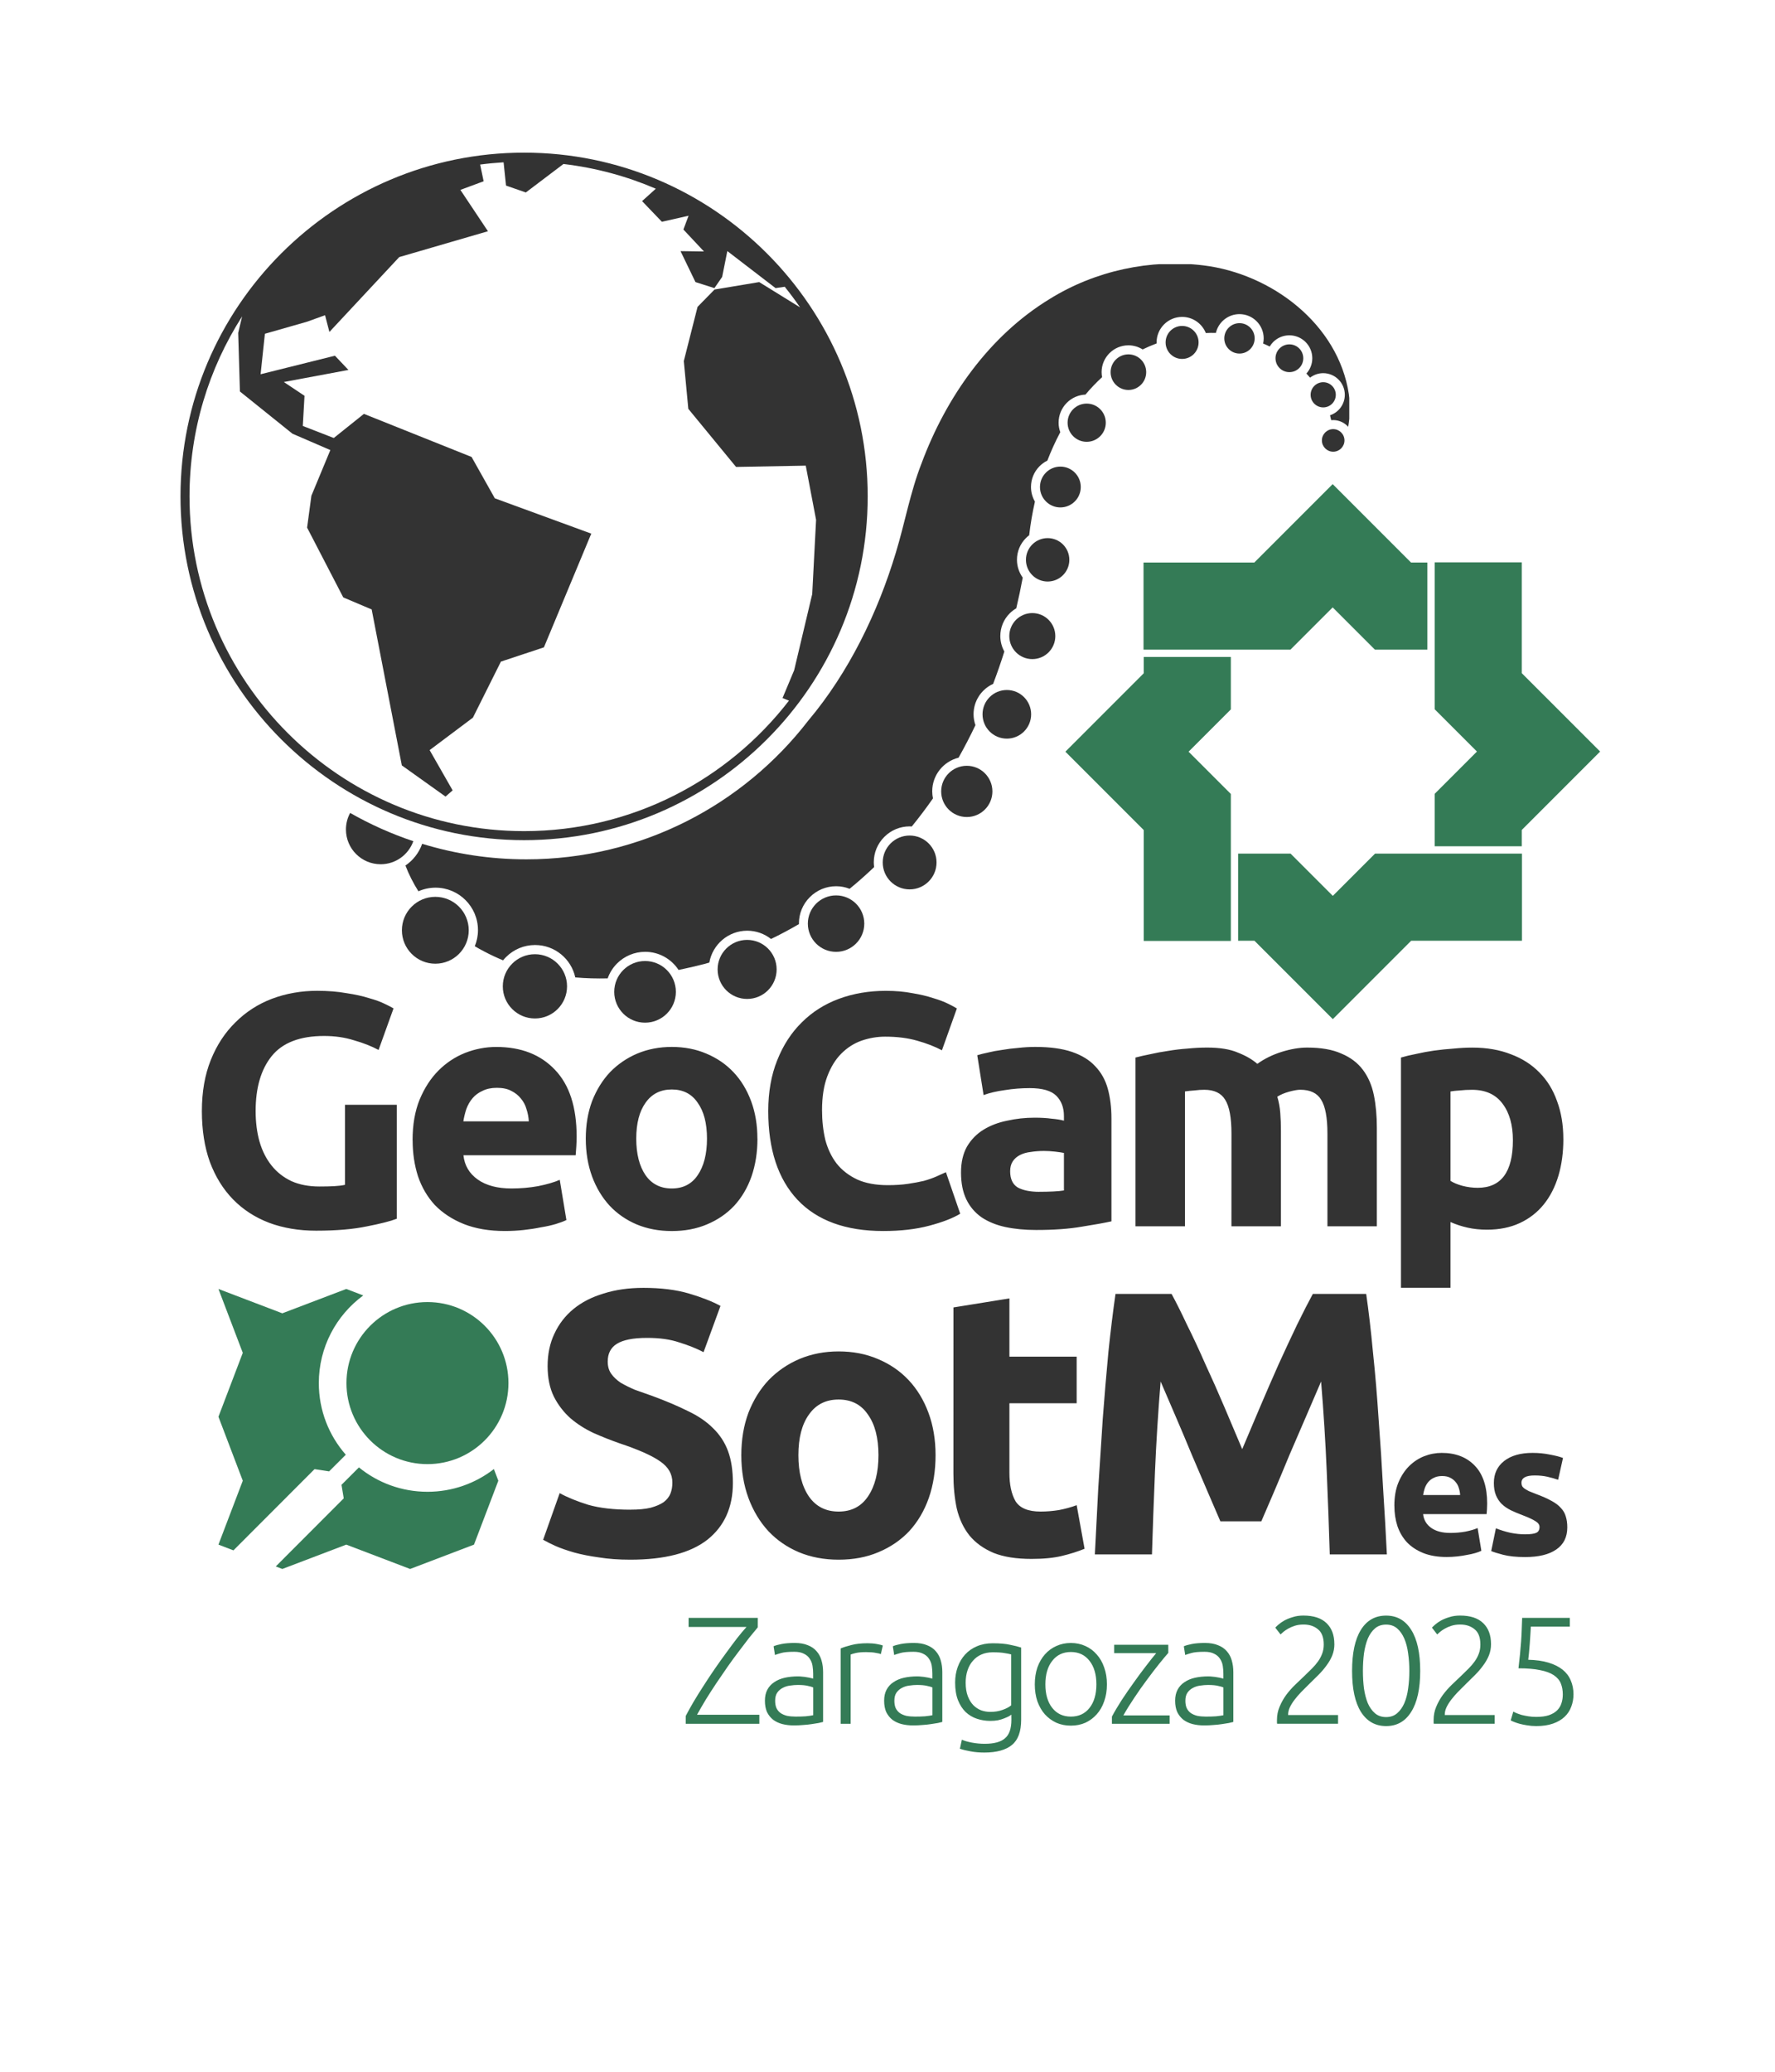 <?xml version="1.0" encoding="UTF-8" standalone="no"?>
<!-- Created with Inkscape (http://www.inkscape.org/) -->

<svg
   width="60mm"
   height="70mm"
   viewBox="0 0 60 70"
   version="1.1"
   id="svg1"
   inkscape:version="1.4 (e7c3feb100, 2024-10-09)"
   sodipodi:docname="logo_geocamp_sotm_2025_web.svg"
   xmlns:inkscape="http://www.inkscape.org/namespaces/inkscape"
   xmlns:sodipodi="http://sodipodi.sourceforge.net/DTD/sodipodi-0.dtd"
   xmlns="http://www.w3.org/2000/svg"
   xmlns:svg="http://www.w3.org/2000/svg">
  <path
     d="m 10.954,35.003 q -1.224,0 -1.774,0.685 -0.539,0.674 -0.539,1.852 0,0.572 0.135,1.044 0.135,0.46 0.404,0.797 0.269,0.337 0.674,0.528 0.404,0.18 0.943,0.18 0.292,0 0.494,-0.011 0.213,-0.011 0.37,-0.045 v -2.705 h 1.751 v 3.85 q -0.314,0.123 -1.01,0.258 -0.696,0.146 -1.717,0.146 -0.876,0 -1.594,-0.269 Q 8.384,41.042 7.879,40.526 7.374,40.009 7.093,39.257 6.824,38.505 6.824,37.54 q 0,-0.977 0.303,-1.729 0.303,-0.752 0.831,-1.268 0.528,-0.528 1.235,-0.797 0.718,-0.269 1.527,-0.269 0.55,0 0.988,0.079 0.449,0.067 0.763,0.168 0.326,0.09 0.528,0.191 0.213,0.101 0.303,0.157 l -0.505,1.403 Q 12.436,35.283 11.965,35.149 11.504,35.003 10.954,35.003 Z m 2.992,3.525 q 0,-0.786 0.236,-1.369 0.247,-0.595 0.64,-0.988 0.393,-0.393 0.898,-0.595 0.516,-0.202 1.055,-0.202 1.257,0 1.987,0.775 0.73,0.763 0.73,2.256 0,0.146 -0.011,0.326 -0.011,0.168 -0.022,0.303 h -3.794 q 0.056,0.516 0.483,0.819 0.427,0.303 1.145,0.303 0.46,0 0.898,-0.079 0.449,-0.09 0.73,-0.213 l 0.225,1.358 q -0.135,0.067 -0.359,0.135 -0.225,0.067 -0.505,0.112 -0.269,0.056 -0.584,0.09 -0.314,0.034 -0.629,0.034 -0.797,0 -1.392,-0.236 -0.584,-0.236 -0.977,-0.64 -0.382,-0.415 -0.572,-0.977 -0.18,-0.561 -0.18,-1.212 z m 3.929,-0.64 q -0.011,-0.213 -0.079,-0.415 -0.056,-0.202 -0.191,-0.359 -0.123,-0.157 -0.326,-0.258 -0.191,-0.101 -0.483,-0.101 -0.281,0 -0.483,0.101 -0.202,0.09 -0.337,0.247 -0.135,0.157 -0.213,0.37 -0.067,0.202 -0.101,0.415 z m 7.729,0.584 q 0,0.696 -0.202,1.28 -0.202,0.572 -0.584,0.988 -0.382,0.404 -0.92,0.629 -0.528,0.225 -1.19,0.225 -0.651,0 -1.19,-0.225 -0.528,-0.225 -0.909,-0.629 -0.382,-0.415 -0.595,-0.988 -0.213,-0.584 -0.213,-1.28 0,-0.696 0.213,-1.268 0.225,-0.572 0.606,-0.977 0.393,-0.404 0.92,-0.629 0.539,-0.225 1.167,-0.225 0.64,0 1.167,0.225 0.539,0.225 0.92,0.629 0.382,0.404 0.595,0.977 0.213,0.572 0.213,1.268 z m -1.706,0 q 0,-0.775 -0.314,-1.212 -0.303,-0.449 -0.876,-0.449 -0.572,0 -0.887,0.449 -0.314,0.438 -0.314,1.212 0,0.775 0.314,1.235 0.314,0.449 0.887,0.449 0.572,0 0.876,-0.449 0.314,-0.46 0.314,-1.235 z m 5.955,3.121 q -1.897,0 -2.896,-1.055 -0.988,-1.055 -0.988,-2.997 0,-0.965 0.303,-1.717 0.303,-0.763 0.831,-1.28 0.528,-0.528 1.257,-0.797 0.73,-0.269 1.583,-0.269 0.494,0 0.898,0.079 0.404,0.067 0.707,0.168 0.303,0.09 0.505,0.191 0.202,0.101 0.292,0.157 l -0.505,1.414 q -0.359,-0.191 -0.842,-0.326 -0.471,-0.135 -1.078,-0.135 -0.404,0 -0.797,0.135 -0.382,0.135 -0.685,0.438 -0.292,0.292 -0.471,0.763 -0.18,0.471 -0.18,1.145 0,0.539 0.112,1.01 0.123,0.46 0.382,0.797 0.269,0.337 0.696,0.539 0.427,0.191 1.033,0.191 0.382,0 0.685,-0.045 0.303,-0.045 0.539,-0.101 0.236,-0.067 0.415,-0.146 0.18,-0.079 0.326,-0.146 l 0.483,1.403 q -0.37,0.225 -1.044,0.404 -0.674,0.18 -1.56,0.18 z m 5.281,-1.325 q 0.247,0 0.471,-0.011 0.225,-0.011 0.359,-0.034 v -1.268 q -0.101,-0.022 -0.303,-0.045 -0.202,-0.022 -0.37,-0.022 -0.236,0 -0.449,0.034 -0.202,0.022 -0.359,0.101 -0.157,0.079 -0.247,0.213 -0.09,0.135 -0.09,0.337 0,0.393 0.258,0.55 0.269,0.146 0.73,0.146 z M 34.999,35.373 q 0.741,0 1.235,0.168 0.494,0.168 0.786,0.483 0.303,0.314 0.427,0.763 0.123,0.449 0.123,0.999 v 3.48 q -0.359,0.079 -0.999,0.18 -0.64,0.112 -1.549,0.112 -0.572,0 -1.044,-0.101 -0.46,-0.101 -0.797,-0.326 -0.337,-0.236 -0.516,-0.606 -0.18,-0.37 -0.18,-0.909 0,-0.516 0.202,-0.876 0.213,-0.359 0.561,-0.572 0.348,-0.213 0.797,-0.303 0.449,-0.101 0.932,-0.101 0.326,0 0.572,0.034 0.258,0.022 0.415,0.067 v -0.157 q 0,-0.427 -0.258,-0.685 -0.258,-0.258 -0.898,-0.258 -0.427,0 -0.842,0.067 -0.415,0.056 -0.718,0.168 L 33.034,35.654 q 0.146,-0.045 0.359,-0.09 0.225,-0.056 0.483,-0.09 0.258,-0.045 0.539,-0.067 0.292,-0.034 0.584,-0.034 z m 6.628,2.93 q 0,-0.808 -0.213,-1.145 -0.202,-0.337 -0.707,-0.337 -0.157,0 -0.326,0.022 -0.168,0.011 -0.326,0.034 v 4.557 h -1.673 v -5.702 q 0.213,-0.056 0.494,-0.112 0.292,-0.067 0.606,-0.112 0.326,-0.056 0.662,-0.079 0.337,-0.034 0.662,-0.034 0.64,0 1.033,0.168 0.404,0.157 0.662,0.382 0.359,-0.258 0.819,-0.404 0.471,-0.146 0.864,-0.146 0.707,0 1.156,0.202 0.46,0.191 0.73,0.55 0.269,0.359 0.37,0.853 0.101,0.494 0.101,1.1 v 3.334 H 44.871 v -3.132 q 0,-0.808 -0.213,-1.145 -0.202,-0.337 -0.707,-0.337 -0.135,0 -0.382,0.067 -0.236,0.067 -0.393,0.168 0.079,0.258 0.101,0.55 0.022,0.281 0.022,0.606 v 3.222 h -1.673 z m 9.513,0.225 q 0,-0.775 -0.348,-1.235 -0.348,-0.471 -1.033,-0.471 -0.225,0 -0.415,0.022 -0.191,0.011 -0.314,0.034 v 3.02 q 0.157,0.101 0.404,0.168 0.258,0.067 0.516,0.067 1.19,0 1.19,-1.605 z m 1.706,-0.045 q 0,0.685 -0.168,1.246 -0.168,0.561 -0.494,0.965 -0.326,0.404 -0.808,0.629 -0.483,0.225 -1.111,0.225 -0.348,0 -0.651,-0.067 -0.303,-0.067 -0.584,-0.191 V 43.511 h -1.673 v -7.779 q 0.225,-0.067 0.516,-0.123 0.292,-0.067 0.606,-0.112 0.326,-0.045 0.651,-0.067 0.337,-0.034 0.64,-0.034 0.73,0 1.302,0.225 0.572,0.213 0.965,0.617 0.393,0.393 0.595,0.965 0.213,0.572 0.213,1.28 z"
     id="text4"
     style="-inkscape-font-specification:'Ubuntu, Bold';display:inline;fill:#333333;stroke-width:1.058;stroke-linecap:round;stroke-linejoin:round;paint-order:stroke fill markers"
     inkscape:label="geocamp"
     aria-label="GeoCamp" />
  <sodipodi:namedview
     id="namedview1"
     pagecolor="#ffffff"
     bordercolor="#000000"
     borderopacity="0.25"
     inkscape:showpageshadow="2"
     inkscape:pageopacity="0.0"
     inkscape:pagecheckerboard="0"
     inkscape:deskcolor="#d1d1d1"
     inkscape:document-units="mm"
     inkscape:zoom="2.9918617"
     inkscape:cx="87.069533"
     inkscape:cy="116.48266"
     inkscape:window-width="2560"
     inkscape:window-height="1364"
     inkscape:window-x="0"
     inkscape:window-y="0"
     inkscape:window-maximized="1"
     inkscape:current-layer="svg1" />
  <defs
     id="defs1">
    <clipPath
       clipPathUnits="userSpaceOnUse"
       id="clipPath299">
      <path
         d="M 0,595.276 H 841.89 V 0 H 0 Z"
         transform="matrix(1.333,0,0,-1.333,0,793.701)"
         id="path299" />
    </clipPath>
    <clipPath
       clipPathUnits="userSpaceOnUse"
       id="clipPath240">
      <path
         d="m 109.556,208.221 h 96.039 v -72.586 h -96.039 z"
         transform="matrix(1.333,0,0,-1.333,0,793.701)"
         id="path240" />
    </clipPath>
    <clipPath
       clipPathUnits="userSpaceOnUse"
       id="clipPath239">
      <path
         d="m 202.924,192.395 h 2.16 v -2.16 h -2.16 z"
         transform="translate(-205.084,-191.316)"
         id="path239" />
    </clipPath>
    <clipPath
       clipPathUnits="userSpaceOnUse"
       id="clipPath242">
      <path
         d="m 109.556,208.221 h 96.039 v -72.586 h -96.039 z"
         transform="matrix(1.333,0,0,-1.333,0,793.701)"
         id="path242" />
    </clipPath>
    <clipPath
       clipPathUnits="userSpaceOnUse"
       id="clipPath241">
      <path
         d="m 201.846,196.881 h 2.409 v -2.409 h -2.409 z"
         transform="translate(-203.05,-196.881)"
         id="path241" />
    </clipPath>
    <clipPath
       clipPathUnits="userSpaceOnUse"
       id="clipPath244">
      <path
         d="m 109.556,208.221 h 96.039 v -72.586 h -96.039 z"
         transform="matrix(1.333,0,0,-1.333,0,793.701)"
         id="path244" />
    </clipPath>
    <clipPath
       clipPathUnits="userSpaceOnUse"
       id="clipPath243">
      <path
         d="m 198.486,200.502 h 2.658 v -2.658 h -2.658 z"
         transform="translate(-199.814,-200.502)"
         id="path243" />
    </clipPath>
    <clipPath
       clipPathUnits="userSpaceOnUse"
       id="clipPath246">
      <path
         d="m 109.556,208.221 h 96.039 v -72.586 h -96.039 z"
         transform="matrix(1.333,0,0,-1.333,0,793.701)"
         id="path246" />
    </clipPath>
    <clipPath
       clipPathUnits="userSpaceOnUse"
       id="clipPath245">
      <path
         d="m 193.586,202.528 h 2.907 v -2.907 h -2.907 z"
         transform="translate(-195.038,-202.528)"
         id="path245" />
    </clipPath>
    <clipPath
       clipPathUnits="userSpaceOnUse"
       id="clipPath248">
      <path
         d="m 109.556,208.221 h 96.039 v -72.586 h -96.039 z"
         transform="matrix(1.333,0,0,-1.333,0,793.701)"
         id="path248" />
    </clipPath>
    <clipPath
       clipPathUnits="userSpaceOnUse"
       id="clipPath247">
      <path
         d="m 187.972,202.263 h 3.156 v -3.156 h -3.156 z"
         transform="translate(-189.549,-202.263)"
         id="path247" />
    </clipPath>
    <clipPath
       clipPathUnits="userSpaceOnUse"
       id="clipPath250">
      <path
         d="m 109.556,208.221 h 96.039 v -72.586 h -96.039 z"
         transform="matrix(1.333,0,0,-1.333,0,793.701)"
         id="path250" />
    </clipPath>
    <clipPath
       clipPathUnits="userSpaceOnUse"
       id="clipPath249">
      <path
         d="m 182.71,199.545 h 3.405 v -3.405 h -3.405 z"
         transform="translate(-184.411,-199.545)"
         id="path249" />
    </clipPath>
    <clipPath
       clipPathUnits="userSpaceOnUse"
       id="clipPath252">
      <path
         d="m 109.556,208.221 h 96.039 v -72.586 h -96.039 z"
         transform="matrix(1.333,0,0,-1.333,0,793.701)"
         id="path252" />
    </clipPath>
    <clipPath
       clipPathUnits="userSpaceOnUse"
       id="clipPath251">
      <path
         d="m 178.595,194.837 h 3.655 v -3.655 h -3.655 z"
         transform="translate(-180.421,-194.837)"
         id="path251" />
    </clipPath>
    <clipPath
       clipPathUnits="userSpaceOnUse"
       id="clipPath254">
      <path
         d="m 109.556,208.221 h 96.039 v -72.586 h -96.039 z"
         transform="matrix(1.333,0,0,-1.333,0,793.701)"
         id="path254" />
    </clipPath>
    <clipPath
       clipPathUnits="userSpaceOnUse"
       id="clipPath253">
      <path
         d="m 175.953,188.811 h 3.904 v -3.904 h -3.904 z"
         transform="translate(-177.903,-188.811)"
         id="path253" />
    </clipPath>
    <clipPath
       clipPathUnits="userSpaceOnUse"
       id="clipPath256">
      <path
         d="m 109.556,208.221 h 96.039 v -72.586 h -96.039 z"
         transform="matrix(1.333,0,0,-1.333,0,793.701)"
         id="path256" />
    </clipPath>
    <clipPath
       clipPathUnits="userSpaceOnUse"
       id="clipPath255">
      <path
         d="m 174.61,181.974 h 4.153 v -4.154 h -4.153 z"
         transform="translate(-176.685,-181.974)"
         id="path255" />
    </clipPath>
    <clipPath
       clipPathUnits="userSpaceOnUse"
       id="clipPath258">
      <path
         d="m 109.556,208.221 h 96.039 v -72.586 h -96.039 z"
         transform="matrix(1.333,0,0,-1.333,0,793.701)"
         id="path258" />
    </clipPath>
    <clipPath
       clipPathUnits="userSpaceOnUse"
       id="clipPath257">
      <path
         d="m 173.018,174.805 h 4.403 v -4.403 h -4.403 z"
         transform="translate(-175.218,-174.805)"
         id="path257" />
    </clipPath>
    <clipPath
       clipPathUnits="userSpaceOnUse"
       id="clipPath260">
      <path
         d="m 109.556,208.221 h 96.039 v -72.586 h -96.039 z"
         transform="matrix(1.333,0,0,-1.333,0,793.701)"
         id="path260" />
    </clipPath>
    <clipPath
       clipPathUnits="userSpaceOnUse"
       id="clipPath259">
      <path
         d="m 170.457,167.45 h 4.651 v -4.652 h -4.651 z"
         transform="translate(-172.781,-167.45)"
         id="path259" />
    </clipPath>
    <clipPath
       clipPathUnits="userSpaceOnUse"
       id="clipPath262">
      <path
         d="m 109.556,208.221 h 96.039 v -72.586 h -96.039 z"
         transform="matrix(1.333,0,0,-1.333,0,793.701)"
         id="path262" />
    </clipPath>
    <clipPath
       clipPathUnits="userSpaceOnUse"
       id="clipPath261">
      <path
         d="m 166.501,160.202 h 4.901 v -4.901 h -4.901 z"
         transform="translate(-168.95,-160.202)"
         id="path261" />
    </clipPath>
    <clipPath
       clipPathUnits="userSpaceOnUse"
       id="clipPath264">
      <path
         d="m 109.556,208.221 h 96.039 v -72.586 h -96.039 z"
         transform="matrix(1.333,0,0,-1.333,0,793.701)"
         id="path264" />
    </clipPath>
    <clipPath
       clipPathUnits="userSpaceOnUse"
       id="clipPath263">
      <path
         d="m 160.908,153.532 h 5.15 v -5.15 h -5.15 z"
         transform="translate(-163.481,-153.532)"
         id="path263" />
    </clipPath>
    <clipPath
       clipPathUnits="userSpaceOnUse"
       id="clipPath266">
      <path
         d="m 109.556,208.221 h 96.039 v -72.586 h -96.039 z"
         transform="matrix(1.333,0,0,-1.333,0,793.701)"
         id="path266" />
    </clipPath>
    <clipPath
       clipPathUnits="userSpaceOnUse"
       id="clipPath265">
      <path
         d="m 153.746,147.807 h 5.399 v -5.399 h -5.399 z"
         transform="translate(-156.443,-147.807)"
         id="path265" />
    </clipPath>
    <clipPath
       clipPathUnits="userSpaceOnUse"
       id="clipPath268">
      <path
         d="m 109.556,208.221 h 96.039 v -72.586 h -96.039 z"
         transform="matrix(1.333,0,0,-1.333,0,793.701)"
         id="path268" />
    </clipPath>
    <clipPath
       clipPathUnits="userSpaceOnUse"
       id="clipPath267">
      <path
         d="m 145.112,143.553 h 5.649 v -5.648 h -5.649 z"
         transform="translate(-147.934,-143.553)"
         id="path267" />
    </clipPath>
    <clipPath
       clipPathUnits="userSpaceOnUse"
       id="clipPath270">
      <path
         d="m 109.556,208.221 h 96.039 v -72.586 h -96.039 z"
         transform="matrix(1.333,0,0,-1.333,0,793.701)"
         id="path270" />
    </clipPath>
    <clipPath
       clipPathUnits="userSpaceOnUse"
       id="clipPath269">
      <path
         d="m 135.223,141.533 h 5.898 v -5.898 h -5.898 z"
         transform="translate(-138.17,-141.533)"
         id="path269" />
    </clipPath>
    <clipPath
       clipPathUnits="userSpaceOnUse"
       id="clipPath272">
      <path
         d="m 109.556,208.221 h 96.039 v -72.586 h -96.039 z"
         transform="matrix(1.333,0,0,-1.333,0,793.701)"
         id="path272" />
    </clipPath>
    <clipPath
       clipPathUnits="userSpaceOnUse"
       id="clipPath271">
      <path
         d="m 124.562,142.184 h 6.147 v -6.147 h -6.147 z"
         transform="translate(-127.633,-142.184)"
         id="path271" />
    </clipPath>
    <clipPath
       clipPathUnits="userSpaceOnUse"
       id="clipPath274">
      <path
         d="m 109.556,208.221 h 96.039 v -72.586 h -96.039 z"
         transform="matrix(1.333,0,0,-1.333,0,793.701)"
         id="path274" />
    </clipPath>
    <clipPath
       clipPathUnits="userSpaceOnUse"
       id="clipPath273">
      <path
         d="m 114.909,147.67 h 6.396 v -6.396 h -6.396 z"
         transform="translate(-118.105,-147.67)"
         id="path273" />
    </clipPath>
    <clipPath
       clipPathUnits="userSpaceOnUse"
       id="clipPath276">
      <path
         d="m 109.556,208.221 h 96.039 v -72.586 h -96.039 z"
         transform="matrix(1.333,0,0,-1.333,0,793.701)"
         id="path276" />
    </clipPath>
    <clipPath
       clipPathUnits="userSpaceOnUse"
       id="clipPath275">
      <path
         d="m 115.228,208.221 h 90.367 v -68.373 h -90.367 z"
         transform="translate(-195.038,-203.392)"
         id="path275" />
    </clipPath>
    <clipPath
       clipPathUnits="userSpaceOnUse"
       id="clipPath278">
      <path
         d="m 109.556,208.221 h 96.039 v -72.586 h -96.039 z"
         transform="matrix(1.333,0,0,-1.333,0,793.701)"
         id="path278" />
    </clipPath>
    <clipPath
       clipPathUnits="userSpaceOnUse"
       id="clipPath277">
      <path
         d="m 109.556,155.694 h 6.449 v -4.909 h -6.449 z"
         transform="translate(-109.959,-155.694)"
         id="path277" />
    </clipPath>
    <clipPath
       clipPathUnits="userSpaceOnUse"
       id="clipPath301">
      <path
         d="M 0,595.276 H 841.89 V 0 H 0 Z"
         transform="translate(-126.8,-153.259)"
         id="path301" />
    </clipPath>
    <clipPath
       clipPathUnits="userSpaceOnUse"
       id="clipPath303">
      <path
         d="M 0,595.276 H 841.89 V 0 H 0 Z"
         transform="translate(-110.865,-115.804)"
         id="path303" />
    </clipPath>
    <clipPath
       clipPathUnits="userSpaceOnUse"
       id="clipPath305">
      <path
         d="M 0,595.276 H 841.89 V 0 H 0 Z"
         transform="translate(-128.578,-124.817)"
         id="path305" />
    </clipPath>
    <clipPath
       clipPathUnits="userSpaceOnUse"
       id="clipPath307">
      <path
         d="M 0,595.276 H 841.89 V 0 H 0 Z"
         transform="translate(-141.869,-128.171)"
         id="path307" />
    </clipPath>
    <clipPath
       clipPathUnits="userSpaceOnUse"
       id="clipPath309">
      <path
         d="M 0,595.276 H 841.89 V 0 H 0 Z"
         transform="translate(-166.99,-116.883)"
         id="path309" />
    </clipPath>
    <clipPath
       clipPathUnits="userSpaceOnUse"
       id="clipPath311">
      <path
         d="M 0,595.276 H 841.89 V 0 H 0 Z"
         transform="translate(-175.253,-118.283)"
         id="path311" />
    </clipPath>
    <clipPath
       clipPathUnits="userSpaceOnUse"
       id="clipPath313">
      <path
         d="M 0,595.276 H 841.89 V 0 H 0 Z"
         transform="translate(-195.605,-126.8)"
         id="path313" />
    </clipPath>
    <clipPath
       clipPathUnits="userSpaceOnUse"
       id="clipPath315">
      <path
         d="M 0,595.276 H 841.89 V 0 H 0 Z"
         transform="translate(-222.097,-123.227)"
         id="path315" />
    </clipPath>
    <clipPath
       clipPathUnits="userSpaceOnUse"
       id="clipPath476">
      <path
         d="M 0,595.276 H 841.89 V 0 H 0 Z"
         transform="translate(-213.351,-178.986)"
         id="path476" />
    </clipPath>
    <clipPath
       clipPathUnits="userSpaceOnUse"
       id="clipPath478">
      <path
         d="M 0,595.276 H 841.89 V 0 H 0 Z"
         transform="translate(-186.172,-169.939)"
         id="path478" />
    </clipPath>
    <clipPath
       clipPathUnits="userSpaceOnUse"
       id="clipPath480">
      <path
         d="M 0,595.276 H 841.89 V 0 H 0 Z"
         transform="translate(-195.218,-142.76)"
         id="path480" />
    </clipPath>
    <clipPath
       clipPathUnits="userSpaceOnUse"
       id="clipPath482">
      <path
         d="M 0,595.276 H 841.89 V 0 H 0 Z"
         transform="translate(-222.398,-151.806)"
         id="path482" />
    </clipPath>
    <clipPath
       clipPathUnits="userSpaceOnUse"
       id="clipPath303-2">
      <path
         d="M 0,595.276 H 841.89 V 0 H 0 Z"
         transform="translate(-110.865,-115.804)"
         id="path303-4" />
    </clipPath>
    <clipPath
       clipPathUnits="userSpaceOnUse"
       id="clipPath305-7">
      <path
         d="M 0,595.276 H 841.89 V 0 H 0 Z"
         transform="translate(-128.578,-124.817)"
         id="path305-4" />
    </clipPath>
    <clipPath
       clipPathUnits="userSpaceOnUse"
       id="clipPath307-1">
      <path
         d="M 0,595.276 H 841.89 V 0 H 0 Z"
         transform="translate(-141.869,-128.171)"
         id="path307-6" />
    </clipPath>
    <clipPath
       clipPathUnits="userSpaceOnUse"
       id="clipPath309-1">
      <path
         d="M 0,595.276 H 841.89 V 0 H 0 Z"
         transform="translate(-166.99,-116.883)"
         id="path309-6" />
    </clipPath>
    <clipPath
       clipPathUnits="userSpaceOnUse"
       id="clipPath311-8">
      <path
         d="M 0,595.276 H 841.89 V 0 H 0 Z"
         transform="translate(-175.253,-118.283)"
         id="path311-7" />
    </clipPath>
    <clipPath
       clipPathUnits="userSpaceOnUse"
       id="clipPath313-0">
      <path
         d="M 0,595.276 H 841.89 V 0 H 0 Z"
         transform="translate(-195.605,-126.8)"
         id="path313-4" />
    </clipPath>
    <clipPath
       clipPathUnits="userSpaceOnUse"
       id="clipPath315-9">
      <path
         d="M 0,595.276 H 841.89 V 0 H 0 Z"
         transform="translate(-222.097,-123.227)"
         id="path315-6" />
    </clipPath>
  </defs>
  <path
     d="m 25.615,54.984 q -0.124,0.145 -0.289,0.351 -0.16,0.207 -0.346,0.454 -0.186,0.243 -0.382,0.522 -0.191,0.274 -0.382,0.558 -0.186,0.279 -0.356,0.553 -0.165,0.274 -0.299,0.516 h 2.107 v 0.305 h -2.489 v -0.263 q 0.114,-0.222 0.269,-0.485 0.16,-0.269 0.341,-0.547 0.181,-0.284 0.377,-0.568 0.196,-0.284 0.387,-0.542 0.191,-0.263 0.361,-0.485 0.176,-0.222 0.32,-0.382 h -1.957 V 54.664 h 2.339 z m 1.279,3.016 q 0.196,0 0.341,-0.01 0.15,-0.015 0.253,-0.036 v -0.94 q -0.057,-0.026 -0.181,-0.052 -0.124,-0.031 -0.341,-0.031 -0.124,0 -0.258,0.021 -0.134,0.015 -0.248,0.077 -0.114,0.057 -0.186,0.16 -0.072,0.103 -0.072,0.274 0,0.15 0.046,0.253 0.052,0.103 0.139,0.165 0.093,0.062 0.217,0.093 0.129,0.026 0.289,0.026 z m -0.031,-2.489 q 0.263,0 0.444,0.077 0.186,0.072 0.299,0.207 0.114,0.129 0.165,0.31 0.052,0.181 0.052,0.392 v 1.683 q -0.052,0.015 -0.15,0.036 -0.098,0.015 -0.227,0.036 -0.129,0.021 -0.289,0.031 -0.155,0.015 -0.32,0.015 -0.212,0 -0.392,-0.046 -0.176,-0.046 -0.31,-0.145 -0.129,-0.103 -0.207,-0.258 -0.072,-0.16 -0.072,-0.387 0,-0.217 0.083,-0.372 0.083,-0.155 0.232,-0.253 0.15,-0.103 0.356,-0.15 0.207,-0.046 0.449,-0.046 0.072,0 0.15,0.01 0.083,0.005 0.155,0.021 0.077,0.01 0.129,0.026 0.057,0.01 0.077,0.021 v -0.165 q 0,-0.139 -0.021,-0.269 -0.021,-0.134 -0.093,-0.238 -0.067,-0.108 -0.196,-0.17 -0.124,-0.067 -0.33,-0.067 -0.294,0 -0.439,0.041 -0.145,0.041 -0.212,0.067 l -0.046,-0.294 q 0.088,-0.041 0.269,-0.077 0.186,-0.036 0.444,-0.036 z m 2.462,0.01 q 0.165,0 0.31,0.026 0.15,0.026 0.207,0.052 l -0.067,0.289 q -0.041,-0.021 -0.17,-0.041 -0.124,-0.026 -0.33,-0.026 -0.217,0 -0.351,0.031 -0.129,0.031 -0.17,0.052 v 2.339 h -0.336 v -2.546 q 0.129,-0.057 0.356,-0.114 0.227,-0.062 0.553,-0.062 z m 1.599,2.479 q 0.196,0 0.341,-0.01 0.15,-0.015 0.253,-0.036 v -0.94 q -0.057,-0.026 -0.181,-0.052 -0.124,-0.031 -0.341,-0.031 -0.124,0 -0.258,0.021 -0.134,0.015 -0.248,0.077 -0.114,0.057 -0.186,0.16 -0.072,0.103 -0.072,0.274 0,0.15 0.046,0.253 0.052,0.103 0.139,0.165 0.093,0.062 0.217,0.093 0.129,0.026 0.289,0.026 z m -0.031,-2.489 q 0.263,0 0.444,0.077 0.186,0.072 0.299,0.207 0.114,0.129 0.165,0.31 0.052,0.181 0.052,0.392 v 1.683 q -0.052,0.015 -0.15,0.036 -0.098,0.015 -0.227,0.036 -0.129,0.021 -0.289,0.031 -0.155,0.015 -0.32,0.015 -0.212,0 -0.392,-0.046 -0.176,-0.046 -0.31,-0.145 -0.129,-0.103 -0.207,-0.258 -0.072,-0.16 -0.072,-0.387 0,-0.217 0.083,-0.372 0.083,-0.155 0.232,-0.253 0.15,-0.103 0.356,-0.15 0.207,-0.046 0.449,-0.046 0.072,0 0.15,0.01 0.083,0.005 0.155,0.021 0.077,0.01 0.129,0.026 0.057,0.01 0.077,0.021 v -0.165 q 0,-0.139 -0.021,-0.269 -0.021,-0.134 -0.093,-0.238 -0.067,-0.108 -0.196,-0.17 -0.124,-0.067 -0.33,-0.067 -0.294,0 -0.439,0.041 -0.145,0.041 -0.212,0.067 l -0.046,-0.294 q 0.088,-0.041 0.269,-0.077 0.186,-0.036 0.444,-0.036 z m 3.293,2.422 q -0.031,0.026 -0.093,0.062 -0.062,0.031 -0.155,0.067 -0.088,0.036 -0.207,0.062 -0.114,0.021 -0.258,0.021 -0.232,0 -0.449,-0.072 -0.217,-0.072 -0.382,-0.227 -0.16,-0.155 -0.258,-0.398 -0.098,-0.248 -0.098,-0.599 0,-0.284 0.088,-0.527 0.088,-0.243 0.248,-0.418 0.165,-0.181 0.398,-0.279 0.238,-0.103 0.532,-0.103 0.372,0 0.594,0.052 0.227,0.046 0.372,0.093 v 2.437 q 0,0.599 -0.31,0.852 -0.31,0.258 -0.935,0.258 -0.258,0 -0.47,-0.041 -0.207,-0.036 -0.356,-0.088 l 0.067,-0.305 q 0.124,0.057 0.336,0.098 0.217,0.041 0.434,0.041 0.475,0 0.687,-0.186 0.217,-0.181 0.217,-0.625 z m -0.005,-2.034 q -0.088,-0.026 -0.227,-0.046 -0.139,-0.026 -0.398,-0.026 -0.217,0 -0.387,0.077 -0.165,0.072 -0.284,0.212 -0.119,0.134 -0.181,0.325 -0.062,0.186 -0.062,0.413 0,0.263 0.072,0.454 0.072,0.186 0.186,0.305 0.119,0.119 0.269,0.176 0.15,0.052 0.305,0.052 0.227,0 0.413,-0.067 0.191,-0.067 0.294,-0.155 z m 3.236,1.012 q 0,0.315 -0.093,0.573 -0.088,0.258 -0.253,0.439 -0.16,0.181 -0.382,0.284 -0.222,0.098 -0.491,0.098 -0.269,0 -0.491,-0.098 -0.222,-0.103 -0.387,-0.284 -0.16,-0.181 -0.253,-0.439 -0.088,-0.258 -0.088,-0.573 0,-0.315 0.088,-0.573 0.093,-0.258 0.253,-0.439 0.165,-0.186 0.387,-0.284 0.222,-0.103 0.491,-0.103 0.269,0 0.491,0.103 0.222,0.098 0.382,0.284 0.165,0.181 0.253,0.439 0.093,0.258 0.093,0.573 z m -0.356,0 q 0,-0.501 -0.232,-0.795 -0.232,-0.299 -0.63,-0.299 -0.398,0 -0.63,0.299 -0.232,0.294 -0.232,0.795 0,0.501 0.232,0.795 0.232,0.294 0.63,0.294 0.398,0 0.63,-0.294 0.232,-0.294 0.232,-0.795 z m 2.431,-1.064 q -0.119,0.134 -0.31,0.372 -0.191,0.238 -0.408,0.532 -0.217,0.289 -0.429,0.609 -0.212,0.315 -0.372,0.599 h 1.565 v 0.284 h -1.952 v -0.243 q 0.134,-0.253 0.33,-0.558 0.201,-0.305 0.413,-0.599 0.212,-0.299 0.413,-0.558 0.201,-0.263 0.341,-0.429 h -1.42 v -0.284 h 1.828 z m 1.269,2.153 q 0.196,0 0.341,-0.01 0.15,-0.015 0.253,-0.036 v -0.94 q -0.057,-0.026 -0.181,-0.052 -0.124,-0.031 -0.341,-0.031 -0.124,0 -0.258,0.021 -0.134,0.015 -0.248,0.077 -0.114,0.057 -0.186,0.16 -0.072,0.103 -0.072,0.274 0,0.15 0.046,0.253 0.052,0.103 0.139,0.165 0.093,0.062 0.217,0.093 0.129,0.026 0.289,0.026 z m -0.031,-2.489 q 0.263,0 0.444,0.077 0.186,0.072 0.299,0.207 0.114,0.129 0.165,0.31 0.052,0.181 0.052,0.392 v 1.683 q -0.052,0.015 -0.15,0.036 -0.098,0.015 -0.227,0.036 -0.129,0.021 -0.289,0.031 -0.155,0.015 -0.32,0.015 -0.212,0 -0.392,-0.046 -0.176,-0.046 -0.31,-0.145 -0.129,-0.103 -0.207,-0.258 -0.072,-0.16 -0.072,-0.387 0,-0.217 0.083,-0.372 0.083,-0.155 0.232,-0.253 0.15,-0.103 0.356,-0.15 0.207,-0.046 0.449,-0.046 0.072,0 0.15,0.01 0.083,0.005 0.155,0.021 0.077,0.01 0.129,0.026 0.057,0.01 0.077,0.021 v -0.165 q 0,-0.139 -0.021,-0.269 -0.021,-0.134 -0.093,-0.238 -0.067,-0.108 -0.196,-0.17 -0.124,-0.067 -0.33,-0.067 -0.294,0 -0.439,0.041 -0.145,0.041 -0.212,0.067 l -0.046,-0.294 q 0.088,-0.041 0.269,-0.077 0.186,-0.036 0.444,-0.036 z m 4.376,0.041 q 0,0.201 -0.072,0.382 -0.072,0.176 -0.196,0.341 -0.119,0.165 -0.274,0.32 -0.155,0.155 -0.315,0.31 -0.134,0.129 -0.263,0.263 -0.124,0.129 -0.227,0.263 -0.098,0.129 -0.16,0.258 -0.057,0.124 -0.057,0.248 v 0.01 h 1.688 v 0.294 H 43.17 q 0,-0.01 -0.005,-0.036 0,-0.031 0,-0.088 0,-0.243 0.088,-0.449 0.088,-0.212 0.222,-0.398 0.139,-0.186 0.305,-0.346 0.17,-0.16 0.325,-0.31 0.129,-0.124 0.243,-0.238 0.119,-0.119 0.207,-0.243 0.088,-0.124 0.139,-0.263 0.052,-0.139 0.052,-0.305 0,-0.361 -0.196,-0.516 -0.191,-0.16 -0.485,-0.16 -0.165,0 -0.294,0.041 -0.129,0.041 -0.227,0.098 -0.093,0.052 -0.16,0.108 -0.067,0.057 -0.098,0.088 L 43.108,54.994 q 0.031,-0.036 0.108,-0.103 0.083,-0.072 0.201,-0.139 0.124,-0.067 0.284,-0.114 0.16,-0.052 0.356,-0.052 0.522,0 0.785,0.258 0.263,0.253 0.263,0.707 z m 0.598,0.904 q 0,-0.909 0.299,-1.389 0.299,-0.48 0.852,-0.48 0.547,0 0.847,0.48 0.305,0.48 0.305,1.389 0,0.904 -0.305,1.384 -0.299,0.48 -0.847,0.48 -0.547,0 -0.852,-0.48 -0.299,-0.48 -0.299,-1.384 z m 1.936,0 q 0,-0.31 -0.041,-0.589 -0.036,-0.284 -0.129,-0.501 -0.093,-0.217 -0.243,-0.346 -0.15,-0.129 -0.372,-0.129 -0.227,0 -0.377,0.129 -0.15,0.129 -0.243,0.346 -0.088,0.217 -0.129,0.501 -0.036,0.279 -0.036,0.589 0,0.31 0.036,0.594 0.041,0.279 0.129,0.496 0.093,0.212 0.243,0.341 0.15,0.129 0.377,0.129 0.222,0 0.372,-0.129 0.15,-0.129 0.243,-0.341 0.093,-0.217 0.129,-0.496 0.041,-0.284 0.041,-0.594 z m 2.761,-0.904 q 0,0.201 -0.072,0.382 -0.072,0.176 -0.196,0.341 -0.119,0.165 -0.274,0.32 -0.155,0.155 -0.315,0.31 -0.134,0.129 -0.263,0.263 -0.124,0.129 -0.227,0.263 -0.098,0.129 -0.16,0.258 -0.057,0.124 -0.057,0.248 v 0.01 h 1.688 v 0.294 h -2.06 q 0,-0.01 -0.005,-0.036 0,-0.031 0,-0.088 0,-0.243 0.088,-0.449 0.088,-0.212 0.222,-0.398 0.139,-0.186 0.305,-0.346 0.17,-0.16 0.325,-0.31 0.129,-0.124 0.243,-0.238 0.119,-0.119 0.207,-0.243 0.088,-0.124 0.139,-0.263 0.052,-0.139 0.052,-0.305 0,-0.361 -0.196,-0.516 -0.191,-0.16 -0.485,-0.16 -0.165,0 -0.294,0.041 -0.129,0.041 -0.227,0.098 -0.093,0.052 -0.16,0.108 -0.067,0.057 -0.098,0.088 L 48.404,54.994 q 0.031,-0.036 0.108,-0.103 0.083,-0.072 0.201,-0.139 0.124,-0.067 0.284,-0.114 0.16,-0.052 0.356,-0.052 0.522,0 0.785,0.258 0.263,0.253 0.263,0.707 z m 1.527,2.458 q 0.258,0 0.429,-0.057 0.176,-0.062 0.279,-0.165 0.103,-0.103 0.145,-0.238 0.046,-0.139 0.046,-0.299 0,-0.207 -0.067,-0.372 -0.067,-0.165 -0.238,-0.279 -0.17,-0.114 -0.46,-0.17 -0.289,-0.062 -0.733,-0.062 0.031,-0.263 0.052,-0.48 0.021,-0.222 0.036,-0.423 0.015,-0.207 0.021,-0.398 0.01,-0.196 0.015,-0.403 h 1.611 v 0.294 h -1.317 q -0.005,0.098 -0.015,0.253 -0.01,0.155 -0.021,0.32 -0.01,0.16 -0.026,0.31 -0.015,0.15 -0.026,0.238 0.398,0.01 0.687,0.098 0.289,0.088 0.475,0.238 0.186,0.15 0.274,0.361 0.093,0.212 0.093,0.47 0,0.227 -0.077,0.423 -0.072,0.196 -0.227,0.341 -0.155,0.145 -0.392,0.227 -0.238,0.083 -0.563,0.083 -0.165,0 -0.31,-0.026 -0.139,-0.021 -0.253,-0.052 -0.108,-0.031 -0.186,-0.062 -0.077,-0.031 -0.114,-0.052 l 0.088,-0.299 q 0.031,0.021 0.103,0.052 0.077,0.031 0.176,0.062 0.103,0.026 0.227,0.046 0.129,0.021 0.269,0.021 z"
     id="text3"
     style="-inkscape-font-specification:'Ubuntu, Light';fill:#347b56;stroke-width:1.058;stroke-linecap:round;stroke-linejoin:round;paint-order:stroke fill markers"
     inkscape:label="zaragoza 2025"
     aria-label="Zaragoza 2025" />
  <g
     inkscape:groupmode="layer"
     id="layer2"
     inkscape:label="sotmes">
    <g
       id="g1"
       transform="matrix(0.299,0,0,0.299,7.115,34.256)"
       style="stroke-width:3.345;fill:#347b56;fill-opacity:1">
      <g
         id="g27"
         style="fill:#347b56;stroke-width:3.345;fill-opacity:1"
         transform="matrix(0.265,0,0,0.265,-66.346,-51.525)">
        <circle
           fill="#40CBCF"
           cx="342.926"
           cy="351.882"
           r="34.554"
           id="circle26"
           style="fill:#347b56;stroke-width:3.345;fill-opacity:1" />
      </g>
      <g
         id="g32"
         style="fill:#347b56;stroke-width:3.345;fill-opacity:1"
         transform="matrix(0.265,0,0,0.265,-66.346,-51.525)">
        <g
           id="g29"
           style="fill:#347b56;stroke-width:3.345;fill-opacity:1">
          <g
             id="g28"
             style="fill:#347b56;stroke-width:3.345;fill-opacity:1">
            <path
               fill="#6ECC8E"
               d="m 342.926,398.227 c -11.09,0 -21.266,-3.9 -29.243,-10.396 l -7.43,7.43 0.956,5.773 -28.99,29.029 2.783,1.081 27.286,-10.383 27.245,10.383 27.245,-10.383 10.383,-27.245 -1.894,-4.977 c -7.837,6.067 -17.664,9.688 -28.341,9.688 z"
               id="path27"
               style="fill:#347b56;stroke-width:3.345;fill-opacity:1" />
          </g>
        </g>
        <g
           id="g31"
           style="fill:#347b56;stroke-width:3.345;fill-opacity:1">
          <g
             id="g30"
             style="fill:#347b56;stroke-width:3.345;fill-opacity:1">
            <path
               fill="#6ECC8E"
               d="m 300.979,389.529 7.105,-7.104 c -7.156,-8.157 -11.503,-18.839 -11.503,-30.543 0,-15.345 7.463,-28.942 18.951,-37.376 l -7.244,-2.765 -27.286,10.382 -27.245,-10.382 10.382,27.245 -10.382,27.245 10.382,27.286 -10.382,27.245 6.395,2.451 34.597,-34.638 z"
               id="path29"
               style="fill:#347b56;stroke-width:3.345;fill-opacity:1" />
          </g>
        </g>
      </g>
      <g
         id="text4-4"
         style="font-weight:bold;font-size:12.7px;font-family:Ubuntu;-inkscape-font-specification:'Ubuntu, Bold';text-align:center;letter-spacing:-0.794px;text-anchor:middle;fill:#333333;stroke-width:1.058;stroke-linecap:round;stroke-linejoin:round;paint-order:stroke fill markers"
         inkscape:label="sotm"
         transform="matrix(3.345,0,0,3.345,-23.8,-114.581)"
         aria-label="SotMes">
        <path
           d="m 21.302,51.004 q 0.419,0 0.686,-0.064 0.279,-0.076 0.445,-0.191 0.165,-0.127 0.229,-0.292 0.064,-0.165 0.064,-0.368 0,-0.432 -0.406,-0.711 -0.406,-0.292 -1.397,-0.622 -0.432,-0.152 -0.864,-0.343 -0.432,-0.203 -0.775,-0.495 -0.343,-0.305 -0.559,-0.724 -0.216,-0.432 -0.216,-1.041 0,-0.61 0.229,-1.092 0.229,-0.495 0.648,-0.838 0.419,-0.343 1.016,-0.521 0.597,-0.191 1.346,-0.191 0.889,0 1.537,0.191 0.648,0.191 1.067,0.419 l -0.572,1.562 q -0.368,-0.191 -0.826,-0.33 -0.445,-0.152 -1.079,-0.152 -0.711,0 -1.029,0.203 -0.305,0.191 -0.305,0.597 0,0.241 0.114,0.406 0.114,0.165 0.318,0.305 0.216,0.127 0.483,0.241 0.279,0.102 0.61,0.216 0.686,0.254 1.194,0.508 0.508,0.241 0.838,0.572 0.343,0.33 0.508,0.775 0.165,0.445 0.165,1.079 0,1.232 -0.864,1.918 -0.864,0.673 -2.603,0.673 -0.584,0 -1.054,-0.076 -0.47,-0.064 -0.838,-0.165 -0.356,-0.102 -0.622,-0.216 -0.254,-0.114 -0.432,-0.216 l 0.559,-1.575 q 0.394,0.216 0.965,0.394 0.584,0.165 1.422,0.165 z m 10.319,-1.841 q 0,0.787 -0.229,1.448 -0.229,0.648 -0.66,1.118 -0.432,0.457 -1.041,0.711 -0.597,0.254 -1.346,0.254 -0.737,0 -1.346,-0.254 -0.597,-0.254 -1.029,-0.711 -0.432,-0.47 -0.673,-1.118 -0.241,-0.66 -0.241,-1.448 0,-0.787 0.241,-1.435 0.254,-0.648 0.686,-1.105 0.445,-0.457 1.041,-0.711 0.61,-0.254 1.321,-0.254 0.724,0 1.321,0.254 0.61,0.254 1.041,0.711 0.432,0.457 0.673,1.105 0.241,0.648 0.241,1.435 z m -1.93,0 q 0,-0.876 -0.356,-1.372 -0.343,-0.508 -0.991,-0.508 -0.648,0 -1.003,0.508 -0.356,0.495 -0.356,1.372 0,0.876 0.356,1.397 0.356,0.508 1.003,0.508 0.648,0 0.991,-0.508 0.356,-0.521 0.356,-1.397 z m 2.534,-4.991 1.892,-0.305 v 1.968 h 2.273 v 1.575 h -2.273 v 2.349 q 0,0.597 0.203,0.953 0.216,0.356 0.851,0.356 0.305,0 0.622,-0.051 0.33,-0.064 0.597,-0.165 l 0.267,1.473 q -0.343,0.14 -0.762,0.241 -0.419,0.102 -1.029,0.102 -0.775,0 -1.283,-0.203 -0.508,-0.216 -0.813,-0.584 -0.305,-0.381 -0.432,-0.914 -0.114,-0.533 -0.114,-1.181 z m 7.372,-0.457 q 0.229,0.419 0.521,1.041 0.305,0.61 0.622,1.333 0.33,0.711 0.648,1.46 0.318,0.749 0.597,1.41 0.279,-0.66 0.597,-1.41 0.318,-0.749 0.635,-1.46 0.33,-0.724 0.622,-1.333 0.305,-0.622 0.533,-1.041 h 1.803 q 0.127,0.876 0.229,1.968 0.114,1.079 0.191,2.261 0.089,1.168 0.152,2.349 0.076,1.181 0.127,2.223 h -1.93 q -0.038,-1.283 -0.102,-2.794 -0.064,-1.511 -0.191,-3.048 -0.229,0.533 -0.508,1.181 -0.279,0.648 -0.559,1.295 -0.267,0.648 -0.521,1.245 -0.254,0.584 -0.432,1.003 h -1.384 q -0.178,-0.419 -0.432,-1.003 -0.254,-0.597 -0.533,-1.245 -0.267,-0.648 -0.546,-1.295 -0.279,-0.648 -0.508,-1.181 -0.127,1.537 -0.191,3.048 -0.064,1.511 -0.102,2.794 h -1.93 q 0.051,-1.041 0.114,-2.223 0.076,-1.181 0.152,-2.349 0.089,-1.181 0.191,-2.261 0.114,-1.092 0.241,-1.968 z"
           id="path5" />
        <path
           d="m 47.127,50.871 q 0,-0.445 0.133,-0.775 0.14,-0.337 0.362,-0.559 0.222,-0.222 0.508,-0.337 0.292,-0.114 0.597,-0.114 0.711,0 1.124,0.438 0.413,0.432 0.413,1.276 0,0.083 -0.006,0.184 -0.006,0.095 -0.013,0.171 h -2.146 q 0.032,0.292 0.273,0.464 0.241,0.171 0.648,0.171 0.26,0 0.508,-0.044 0.254,-0.051 0.413,-0.121 l 0.127,0.768 q -0.076,0.038 -0.203,0.076 -0.127,0.038 -0.286,0.064 -0.152,0.032 -0.33,0.051 -0.178,0.019 -0.356,0.019 -0.451,0 -0.787,-0.133 -0.33,-0.133 -0.552,-0.362 -0.216,-0.235 -0.324,-0.552 -0.102,-0.318 -0.102,-0.686 z m 2.223,-0.362 q -0.006,-0.121 -0.044,-0.235 -0.032,-0.114 -0.108,-0.203 -0.07,-0.089 -0.184,-0.146 -0.108,-0.057 -0.273,-0.057 -0.159,0 -0.273,0.057 -0.114,0.051 -0.191,0.14 -0.076,0.089 -0.121,0.21 -0.038,0.114 -0.057,0.235 z m 2.207,1.327 q 0.26,0 0.368,-0.051 0.108,-0.051 0.108,-0.197 0,-0.114 -0.14,-0.197 -0.14,-0.089 -0.425,-0.197 -0.222,-0.083 -0.406,-0.171 -0.178,-0.089 -0.305,-0.21 -0.127,-0.127 -0.197,-0.298 -0.07,-0.171 -0.07,-0.413 0,-0.47 0.349,-0.743 0.349,-0.273 0.959,-0.273 0.305,0 0.584,0.057 0.279,0.051 0.445,0.114 l -0.165,0.737 q -0.165,-0.057 -0.362,-0.102 -0.191,-0.044 -0.432,-0.044 -0.445,0 -0.445,0.248 0,0.057 0.019,0.102 0.019,0.044 0.076,0.089 0.057,0.038 0.152,0.089 0.102,0.044 0.254,0.102 0.311,0.114 0.514,0.229 0.203,0.108 0.318,0.241 0.121,0.127 0.165,0.286 0.051,0.159 0.051,0.368 0,0.495 -0.375,0.749 -0.368,0.254 -1.048,0.254 -0.445,0 -0.743,-0.076 -0.292,-0.076 -0.406,-0.127 l 0.159,-0.768 q 0.241,0.095 0.495,0.152 0.254,0.051 0.502,0.051 z"
           id="path6" />
      </g>
    </g>
  </g>
  <g
     inkscape:label="geocamp zgz"
     inkscape:groupmode="layer"
     id="layer1"
     transform="translate(-73.655,-38.998)"
     style="display:inline">
    <g
       id="g299"
       clip-path="url(#clipPath299)"
       transform="matrix(0.265,0,0,0.265,46.639,-88.854)"
       style="fill:#333333;fill-opacity:1">
      <g
         clip-path="url(#clipPath240)"
         id="g279"
         style="fill:#333333;fill-opacity:1">
        <path
           d="m 0,0 c 0,-0.596 -0.483,-1.08 -1.079,-1.081 -0.596,0 -1.08,0.483 -1.081,1.079 0,0.597 0.483,1.081 1.079,1.081 C -0.484,1.079 0,0.596 0,0"
           style="fill:#333333;fill-opacity:1;fill-rule:nonzero;stroke:none"
           transform="matrix(1.333,0,0,-1.333,273.445,538.613)"
           clip-path="url(#clipPath239)"
           id="path279" />
      </g>
      <g
         clip-path="url(#clipPath242)"
         id="g280"
         style="fill:#333333;fill-opacity:1">
        <path
           d="m 0,0 c 0.665,0.001 1.205,-0.538 1.205,-1.204 10e-4,-0.665 -0.538,-1.204 -1.203,-1.205 -0.665,0 -1.205,0.538 -1.206,1.204 C -1.204,-0.54 -0.665,0 0,0"
           style="fill:#333333;fill-opacity:1;fill-rule:nonzero;stroke:none"
           transform="matrix(1.333,0,0,-1.333,270.733,531.193)"
           clip-path="url(#clipPath241)"
           id="path280" />
      </g>
      <g
         clip-path="url(#clipPath244)"
         id="g281"
         style="fill:#333333;fill-opacity:1">
        <path
           d="m 0,0 c 0.734,0.001 1.329,-0.594 1.33,-1.328 10e-4,-0.734 -0.594,-1.33 -1.328,-1.33 -0.734,-10e-4 -1.33,0.594 -1.33,1.328 C -1.329,-0.596 -0.734,-0.001 0,0"
           style="fill:#333333;fill-opacity:1;fill-rule:nonzero;stroke:none"
           transform="matrix(1.333,0,0,-1.333,266.418,526.366)"
           clip-path="url(#clipPath243)"
           id="path281" />
      </g>
      <g
         clip-path="url(#clipPath246)"
         id="g282"
         style="fill:#333333;fill-opacity:1">
        <path
           d="m 0,0 c 0.803,0.001 1.454,-0.65 1.455,-1.453 0,-0.802 -0.65,-1.454 -1.453,-1.454 -0.803,-10e-4 -1.454,0.649 -1.455,1.452 0,0.803 0.65,1.454 1.453,1.455"
           style="fill:#333333;fill-opacity:1;fill-rule:nonzero;stroke:none"
           transform="matrix(1.333,0,0,-1.333,260.051,523.664)"
           clip-path="url(#clipPath245)"
           id="path282" />
      </g>
      <g
         clip-path="url(#clipPath248)"
         id="g283"
         style="fill:#333333;fill-opacity:1">
        <path
           d="M 0,0 C 0.872,0.001 1.579,-0.705 1.579,-1.577 1.58,-2.449 0.874,-3.156 0.002,-3.156 -0.869,-3.157 -1.576,-2.451 -1.577,-1.579 -1.578,-0.708 -0.872,-0.001 0,0"
           style="fill:#333333;fill-opacity:1;fill-rule:nonzero;stroke:none"
           transform="matrix(1.333,0,0,-1.333,252.732,524.017)"
           clip-path="url(#clipPath247)"
           id="path283" />
      </g>
      <g
         clip-path="url(#clipPath250)"
         id="g284"
         style="fill:#333333;fill-opacity:1">
        <path
           d="m 0,0 c 0.94,0.001 1.703,-0.761 1.704,-1.702 0.001,-0.94 -0.761,-1.703 -1.701,-1.704 -0.941,0 -1.704,0.761 -1.705,1.702 0,0.94 0.762,1.703 1.702,1.704"
           style="fill:#333333;fill-opacity:1;fill-rule:nonzero;stroke:none"
           transform="matrix(1.333,0,0,-1.333,245.882,527.641)"
           clip-path="url(#clipPath249)"
           id="path284" />
      </g>
      <g
         clip-path="url(#clipPath252)"
         id="g285"
         style="fill:#333333;fill-opacity:1">
        <path
           d="M 0,0 C 1.009,0.001 1.828,-0.817 1.829,-1.826 1.83,-2.835 1.012,-3.654 0.003,-3.655 -1.007,-3.656 -1.825,-2.838 -1.826,-1.829 -1.827,-0.82 -1.009,-0.001 0,0"
           style="fill:#333333;fill-opacity:1;fill-rule:nonzero;stroke:none"
           transform="matrix(1.333,0,0,-1.333,240.561,533.919)"
           clip-path="url(#clipPath251)"
           id="path285" />
      </g>
      <g
         clip-path="url(#clipPath254)"
         id="g286"
         style="fill:#333333;fill-opacity:1">
        <path
           d="M 0,0 C 1.078,0.001 1.953,-0.873 1.953,-1.951 1.954,-3.029 1.081,-3.903 0.003,-3.904 -1.075,-3.905 -1.95,-3.032 -1.951,-1.953 -1.951,-0.875 -1.078,-0.001 0,0"
           style="fill:#333333;fill-opacity:1;fill-rule:nonzero;stroke:none"
           transform="matrix(1.333,0,0,-1.333,237.204,541.953)"
           clip-path="url(#clipPath253)"
           id="path286" />
      </g>
      <g
         clip-path="url(#clipPath256)"
         id="g287"
         style="fill:#333333;fill-opacity:1">
        <path
           d="M 0,0 C 1.147,0.001 2.077,-0.928 2.078,-2.075 2.079,-3.222 1.15,-4.152 0.003,-4.153 -1.144,-4.154 -2.074,-3.225 -2.075,-2.078 -2.076,-0.931 -1.147,-0.001 0,0"
           style="fill:#333333;fill-opacity:1;fill-rule:nonzero;stroke:none"
           transform="matrix(1.333,0,0,-1.333,235.58,551.07)"
           clip-path="url(#clipPath255)"
           id="path287" />
      </g>
      <g
         clip-path="url(#clipPath258)"
         id="g288"
         style="fill:#333333;fill-opacity:1">
        <path
           d="M 0,0 C 1.216,0.001 2.202,-0.984 2.203,-2.2 2.204,-3.415 1.219,-4.402 0.003,-4.402 -1.212,-4.403 -2.199,-3.419 -2.2,-2.203 -2.2,-0.987 -1.216,-0.001 0,0"
           style="fill:#333333;fill-opacity:1;fill-rule:nonzero;stroke:none"
           transform="matrix(1.333,0,0,-1.333,233.624,560.628)"
           clip-path="url(#clipPath257)"
           id="path288" />
      </g>
      <g
         clip-path="url(#clipPath260)"
         id="g289"
         style="fill:#333333;fill-opacity:1">
        <path
           d="m 0,0 c 1.285,0.001 2.327,-1.04 2.328,-2.324 0,-1.285 -1.04,-2.327 -2.325,-2.328 -1.284,-10e-4 -2.326,1.04 -2.327,2.324 C -2.325,-1.043 -1.285,-0.001 0,0"
           style="fill:#333333;fill-opacity:1;fill-rule:nonzero;stroke:none"
           transform="matrix(1.333,0,0,-1.333,230.374,570.435)"
           clip-path="url(#clipPath259)"
           id="path289" />
      </g>
      <g
         clip-path="url(#clipPath262)"
         id="g290"
         style="fill:#333333;fill-opacity:1">
        <path
           d="M 0,0 C 1.353,0.001 2.451,-1.095 2.452,-2.449 2.453,-3.802 1.357,-4.9 0.004,-4.901 -1.35,-4.902 -2.448,-3.806 -2.449,-2.452 -2.45,-1.099 -1.353,-0.001 0,0"
           style="fill:#333333;fill-opacity:1;fill-rule:nonzero;stroke:none"
           transform="matrix(1.333,0,0,-1.333,225.267,580.099)"
           clip-path="url(#clipPath261)"
           id="path290" />
      </g>
      <g
         clip-path="url(#clipPath264)"
         id="g291"
         style="fill:#333333;fill-opacity:1">
        <path
           d="M 0,0 C 1.422,0.001 2.576,-1.151 2.577,-2.573 2.578,-3.995 1.426,-5.149 0.004,-5.15 -1.418,-5.151 -2.572,-3.999 -2.573,-2.577 -2.574,-1.155 -1.422,-0.001 0,0"
           style="fill:#333333;fill-opacity:1;fill-rule:nonzero;stroke:none"
           transform="matrix(1.333,0,0,-1.333,217.975,588.992)"
           clip-path="url(#clipPath263)"
           id="path291" />
      </g>
      <g
         clip-path="url(#clipPath266)"
         id="g292"
         style="fill:#333333;fill-opacity:1">
        <path
           d="M 0,0 C 1.491,0.001 2.7,-1.207 2.702,-2.698 2.703,-4.189 1.495,-5.398 0.004,-5.399 -1.487,-5.4 -2.697,-4.193 -2.698,-2.702 -2.699,-1.211 -1.491,-0.001 0,0"
           style="fill:#333333;fill-opacity:1;fill-rule:nonzero;stroke:none"
           transform="matrix(1.333,0,0,-1.333,208.591,596.625)"
           clip-path="url(#clipPath265)"
           id="path292" />
      </g>
      <g
         clip-path="url(#clipPath268)"
         id="g293"
         style="fill:#333333;fill-opacity:1">
        <path
           d="M 0,0 C 1.56,0.001 2.825,-1.262 2.826,-2.822 2.827,-4.382 1.564,-5.647 0.004,-5.648 -1.556,-5.65 -2.821,-4.386 -2.822,-2.826 -2.823,-1.267 -1.56,-0.001 0,0"
           style="fill:#333333;fill-opacity:1;fill-rule:nonzero;stroke:none"
           transform="matrix(1.333,0,0,-1.333,197.246,602.297)"
           clip-path="url(#clipPath267)"
           id="path293" />
      </g>
      <g
         clip-path="url(#clipPath270)"
         id="g294"
         style="fill:#333333;fill-opacity:1">
        <path
           d="M 0,0 C 1.629,0.001 2.95,-1.318 2.951,-2.947 2.952,-4.575 1.633,-5.896 0.004,-5.898 -1.624,-5.899 -2.945,-4.58 -2.947,-2.951 -2.948,-1.322 -1.629,-0.001 0,0"
           style="fill:#333333;fill-opacity:1;fill-rule:nonzero;stroke:none"
           transform="matrix(1.333,0,0,-1.333,184.226,604.991)"
           clip-path="url(#clipPath269)"
           id="path294" />
      </g>
      <g
         clip-path="url(#clipPath272)"
         id="g295"
         style="fill:#333333;fill-opacity:1">
        <path
           d="M 0,0 C 1.697,0.001 3.074,-1.374 3.076,-3.071 3.077,-4.769 1.702,-6.146 0.005,-6.147 -1.693,-6.148 -3.07,-4.773 -3.071,-3.076 -3.072,-1.378 -1.697,-0.001 0,0"
           style="fill:#333333;fill-opacity:1;fill-rule:nonzero;stroke:none"
           transform="matrix(1.333,0,0,-1.333,170.178,604.123)"
           clip-path="url(#clipPath271)"
           id="path295" />
      </g>
      <g
         clip-path="url(#clipPath274)"
         id="g296"
         style="fill:#333333;fill-opacity:1">
        <path
           d="M 0,0 C 1.766,0.001 3.199,-1.429 3.2,-3.196 3.202,-4.962 1.771,-6.395 0.005,-6.396 -1.762,-6.397 -3.194,-4.967 -3.196,-3.2 -3.197,-1.434 -1.766,-0.001 0,0"
           style="fill:#333333;fill-opacity:1;fill-rule:nonzero;stroke:none"
           transform="matrix(1.333,0,0,-1.333,157.473,596.808)"
           clip-path="url(#clipPath273)"
           id="path296" />
      </g>
      <g
         clip-path="url(#clipPath276)"
         id="g297"
         style="fill:#333333;fill-opacity:1">
        <path
           d="m 0,0 c 1.279,0 2.318,-1.039 2.319,-2.316 0,-0.168 -0.019,-0.334 -0.054,-0.495 0.212,-0.09 0.423,-0.185 0.63,-0.287 0.092,0.154 0.201,0.298 0.33,0.428 0.414,0.415 0.965,0.643 1.55,0.644 1.21,0 2.194,-0.983 2.195,-2.191 0,-0.547 -0.2,-1.062 -0.563,-1.465 0.12,-0.129 0.236,-0.261 0.349,-0.395 0.348,0.268 0.783,0.429 1.255,0.43 1.142,0 2.069,-0.927 2.071,-2.067 0,-0.912 -0.594,-1.688 -1.415,-1.962 0.041,-0.154 0.077,-0.309 0.11,-0.466 0.062,0.006 0.125,0.009 0.188,0.009 0.571,0 1.085,-0.249 1.441,-0.643 0.176,1.011 0.202,2.07 0.061,3.124 C 9.459,-0.957 3.066,3.873 -3.456,4.663 -8.53,5.284 -13.794,4.158 -18.157,1.452 -23.98,-2.1 -28.076,-7.964 -30.42,-14.268 c -1.085,-2.767 -1.596,-5.705 -2.459,-8.535 -1.725,-5.737 -4.502,-11.468 -8.385,-16.079 -6.228,-8.069 -15.993,-13.267 -26.973,-13.267 -3.47,0 -6.818,0.521 -9.972,1.486 l -0.01,-0.029 c -0.306,-0.853 -0.873,-1.562 -1.591,-2.05 0.327,-0.853 0.747,-1.678 1.242,-2.462 0.509,0.224 1.062,0.345 1.635,0.346 2.241,0 4.063,-1.821 4.064,-4.059 0.001,-0.546 -0.109,-1.066 -0.305,-1.542 0.305,-0.183 0.613,-0.356 0.925,-0.514 0.587,-0.31 1.182,-0.588 1.784,-0.836 0.086,0.107 0.178,0.21 0.277,0.309 0.743,0.744 1.731,1.155 2.783,1.156 1.885,0 3.463,-1.33 3.848,-3.099 1.028,-0.088 2.063,-0.117 3.1,-0.093 0.186,0.528 0.486,1.014 0.893,1.422 0.72,0.72 1.677,1.118 2.696,1.119 1.336,0 2.512,-0.692 3.194,-1.734 0.838,0.172 1.672,0.365 2.498,0.578 0.149,0.041 0.297,0.086 0.446,0.128 0.305,1.728 1.812,3.047 3.626,3.048 0.86,0 1.65,-0.298 2.278,-0.792 0.909,0.439 1.802,0.915 2.673,1.425 0,0.018 -0.003,0.036 -0.003,0.055 -10e-4,0.952 0.369,1.847 1.042,2.52 0.673,0.674 1.567,1.045 2.519,1.046 0.455,0 0.89,-0.089 1.29,-0.245 0.812,0.663 1.592,1.357 2.345,2.075 -0.02,0.148 -0.033,0.299 -0.034,0.453 0,0.919 0.357,1.783 1.006,2.433 0.649,0.65 1.512,1.008 2.431,1.009 0.067,0 0.132,-0.007 0.199,-0.011 0.71,0.87 1.385,1.767 2.028,2.687 -0.046,0.218 -0.07,0.445 -0.071,0.677 -0.001,1.555 1.076,2.859 2.521,3.217 0.574,1.017 1.112,2.055 1.615,3.111 -0.114,0.328 -0.18,0.678 -0.18,1.045 -0.001,1.289 0.769,2.4 1.872,2.903 0.389,1.021 0.745,2.054 1.074,3.096 -0.244,0.439 -0.384,0.943 -0.385,1.48 0,0.819 0.318,1.589 0.897,2.168 0.19,0.191 0.402,0.35 0.628,0.482 0.232,0.975 0.437,1.955 0.62,2.938 -0.346,0.481 -0.552,1.069 -0.553,1.706 0,0.785 0.305,1.524 0.86,2.08 0.097,0.097 0.201,0.183 0.309,0.265 0.126,1.082 0.31,2.159 0.55,3.22 -0.238,0.412 -0.376,0.888 -0.376,1.397 -10e-4,0.752 0.292,1.46 0.823,1.992 0.22,0.22 0.471,0.397 0.742,0.531 0.362,0.938 0.774,1.848 1.239,2.72 -0.103,0.284 -0.162,0.589 -0.162,0.908 0,0.718 0.279,1.394 0.787,1.903 0.479,0.48 1.108,0.754 1.782,0.784 0.496,0.592 1.029,1.148 1.593,1.668 -0.03,0.155 -0.047,0.314 -0.047,0.478 -10e-4,1.415 1.15,2.567 2.565,2.568 0.5,0 0.966,-0.146 1.361,-0.394 0.435,0.211 0.88,0.404 1.341,0.576 -0.001,0.031 -0.005,0.061 -0.005,0.092 -0.001,1.347 1.094,2.443 2.441,2.444 1.03,0 1.911,-0.641 2.27,-1.543 0.32,0.018 0.642,0.02 0.964,0.011 C -2.018,-0.77 -1.098,-0.001 0,0"
           style="fill:#333333;fill-opacity:1;fill-rule:nonzero;stroke:none"
           transform="matrix(1.333,0,0,-1.333,260.05,522.512)"
           clip-path="url(#clipPath275)"
           id="path297" />
      </g>
      <g
         clip-path="url(#clipPath278)"
         id="g298"
         style="fill:#333333;fill-opacity:1">
        <path
           d="m 0,0 c -0.257,-0.472 -0.403,-1.013 -0.402,-1.588 0.001,-1.835 1.49,-3.322 3.325,-3.32 1.441,0.001 2.664,0.922 3.123,2.205 C 3.931,-1.996 1.908,-1.088 0,0"
           style="fill:#333333;fill-opacity:1;fill-rule:nonzero;stroke:none"
           transform="matrix(1.333,0,0,-1.333,146.611,586.11)"
           clip-path="url(#clipPath277)"
           id="path298" />
      </g>
    </g>
    <path
       id="path300"
       d="m 0,0 c -17.666,0 -32.039,14.373 -32.039,32.039 0,6.337 1.85,12.251 5.037,17.229 l -0.375,-1.58 0.165,-5.607 5.03,-4.041 3.628,-1.567 -1.814,-4.37 -0.412,-3.051 3.463,-6.68 2.721,-1.154 2.887,-14.926 4.186,-2.986 0.679,0.595 -2.202,3.853 4.144,3.108 2.681,5.363 4.118,1.365 4.535,10.885 -9.236,3.38 -2.226,3.959 -10.308,4.123 -2.886,-2.309 -2.968,1.154 0.164,2.886 -1.979,1.32 6.185,1.154 -1.292,1.363 -7.119,-1.775 0.412,3.875 4.041,1.155 1.719,0.621 0.416,-1.604 6.688,7.168 8.494,2.473 -2.639,3.958 2.226,0.825 -0.333,1.6 c 0.741,0.098 1.49,0.169 2.245,0.215 l 0.232,-2.227 1.897,-0.66 3.603,2.726 C 6.872,63.49 9.843,62.68 12.613,61.489 l -1.316,-1.185 1.897,-1.979 2.556,0.578 -0.495,-1.32 1.97,-2.1 -2.246,0.033 1.431,-2.963 1.814,-0.577 0.742,1.072 0.495,2.474 4.618,-3.546 0.879,0.129 c 0.514,-0.639 1.004,-1.296 1.469,-1.973 l -3.915,2.421 -4.278,-0.715 -1.624,-1.657 -1.317,-5.188 0.432,-4.572 4.573,-5.562 6.673,0.124 0.989,-5.19 -0.371,-7.106 -1.73,-7.292 -1.112,-2.657 0.617,-0.249 C 19.5,4.898 10.312,0 0,0 m 0,64.942 c -18.143,0 -32.903,-14.76 -32.903,-32.903 0,-18.143 14.76,-32.903 32.903,-32.903 18.143,0 32.903,14.76 32.903,32.903 0,18.143 -14.76,32.903 -32.903,32.903"
       style="fill:#333333;fill-opacity:1;fill-rule:nonzero;stroke:none"
       transform="matrix(0.353,0,0,-0.353,91.371,67.08)"
       clip-path="url(#clipPath301)" />
    <path
       id="path475"
       d="M 0,0 H -1.564 L -9.067,7.503 -16.569,0 H -27.18 v -8.343 h 14.066 l 4.047,4.047 4.047,-4.047 H 0 Z"
       style="fill:#347b56;fill-opacity:1;fill-rule:nonzero;stroke:none"
       transform="matrix(0.353,0,0,-0.353,121.904,58.004)"
       clip-path="url(#clipPath476)" />
    <path
       id="path477"
       d="M 0,0 V -1.564 L -7.503,-9.067 0,-16.569 V -27.18 h 8.343 v 14.066 L 4.296,-9.067 8.343,-5.02 V 0 Z"
       style="fill:#347b56;fill-opacity:1;fill-rule:nonzero;stroke:none"
       transform="matrix(0.353,0,0,-0.353,112.316,61.195)"
       clip-path="url(#clipPath478)" />
    <path
       id="path479"
       d="M 0,0 H 1.564 L 9.067,-7.503 16.569,0 H 27.18 V 8.343 H 13.114 L 9.067,4.296 5.02,8.343 H 0 Z"
       style="fill:#347b56;fill-opacity:1;fill-rule:nonzero;stroke:none"
       transform="matrix(0.353,0,0,-0.353,115.507,70.784)"
       clip-path="url(#clipPath480)" />
    <path
       id="path481"
       d="M 0,0 V 1.564 L 7.503,9.067 0,16.569 V 27.18 H -8.343 V 13.114 L -4.296,9.067 -8.343,5.02 V 0 Z"
       style="fill:#347b56;fill-opacity:1;fill-rule:nonzero;stroke:none"
       transform="matrix(0.353,0,0,-0.353,125.096,67.592)"
       clip-path="url(#clipPath482)" />
  </g>
</svg>
